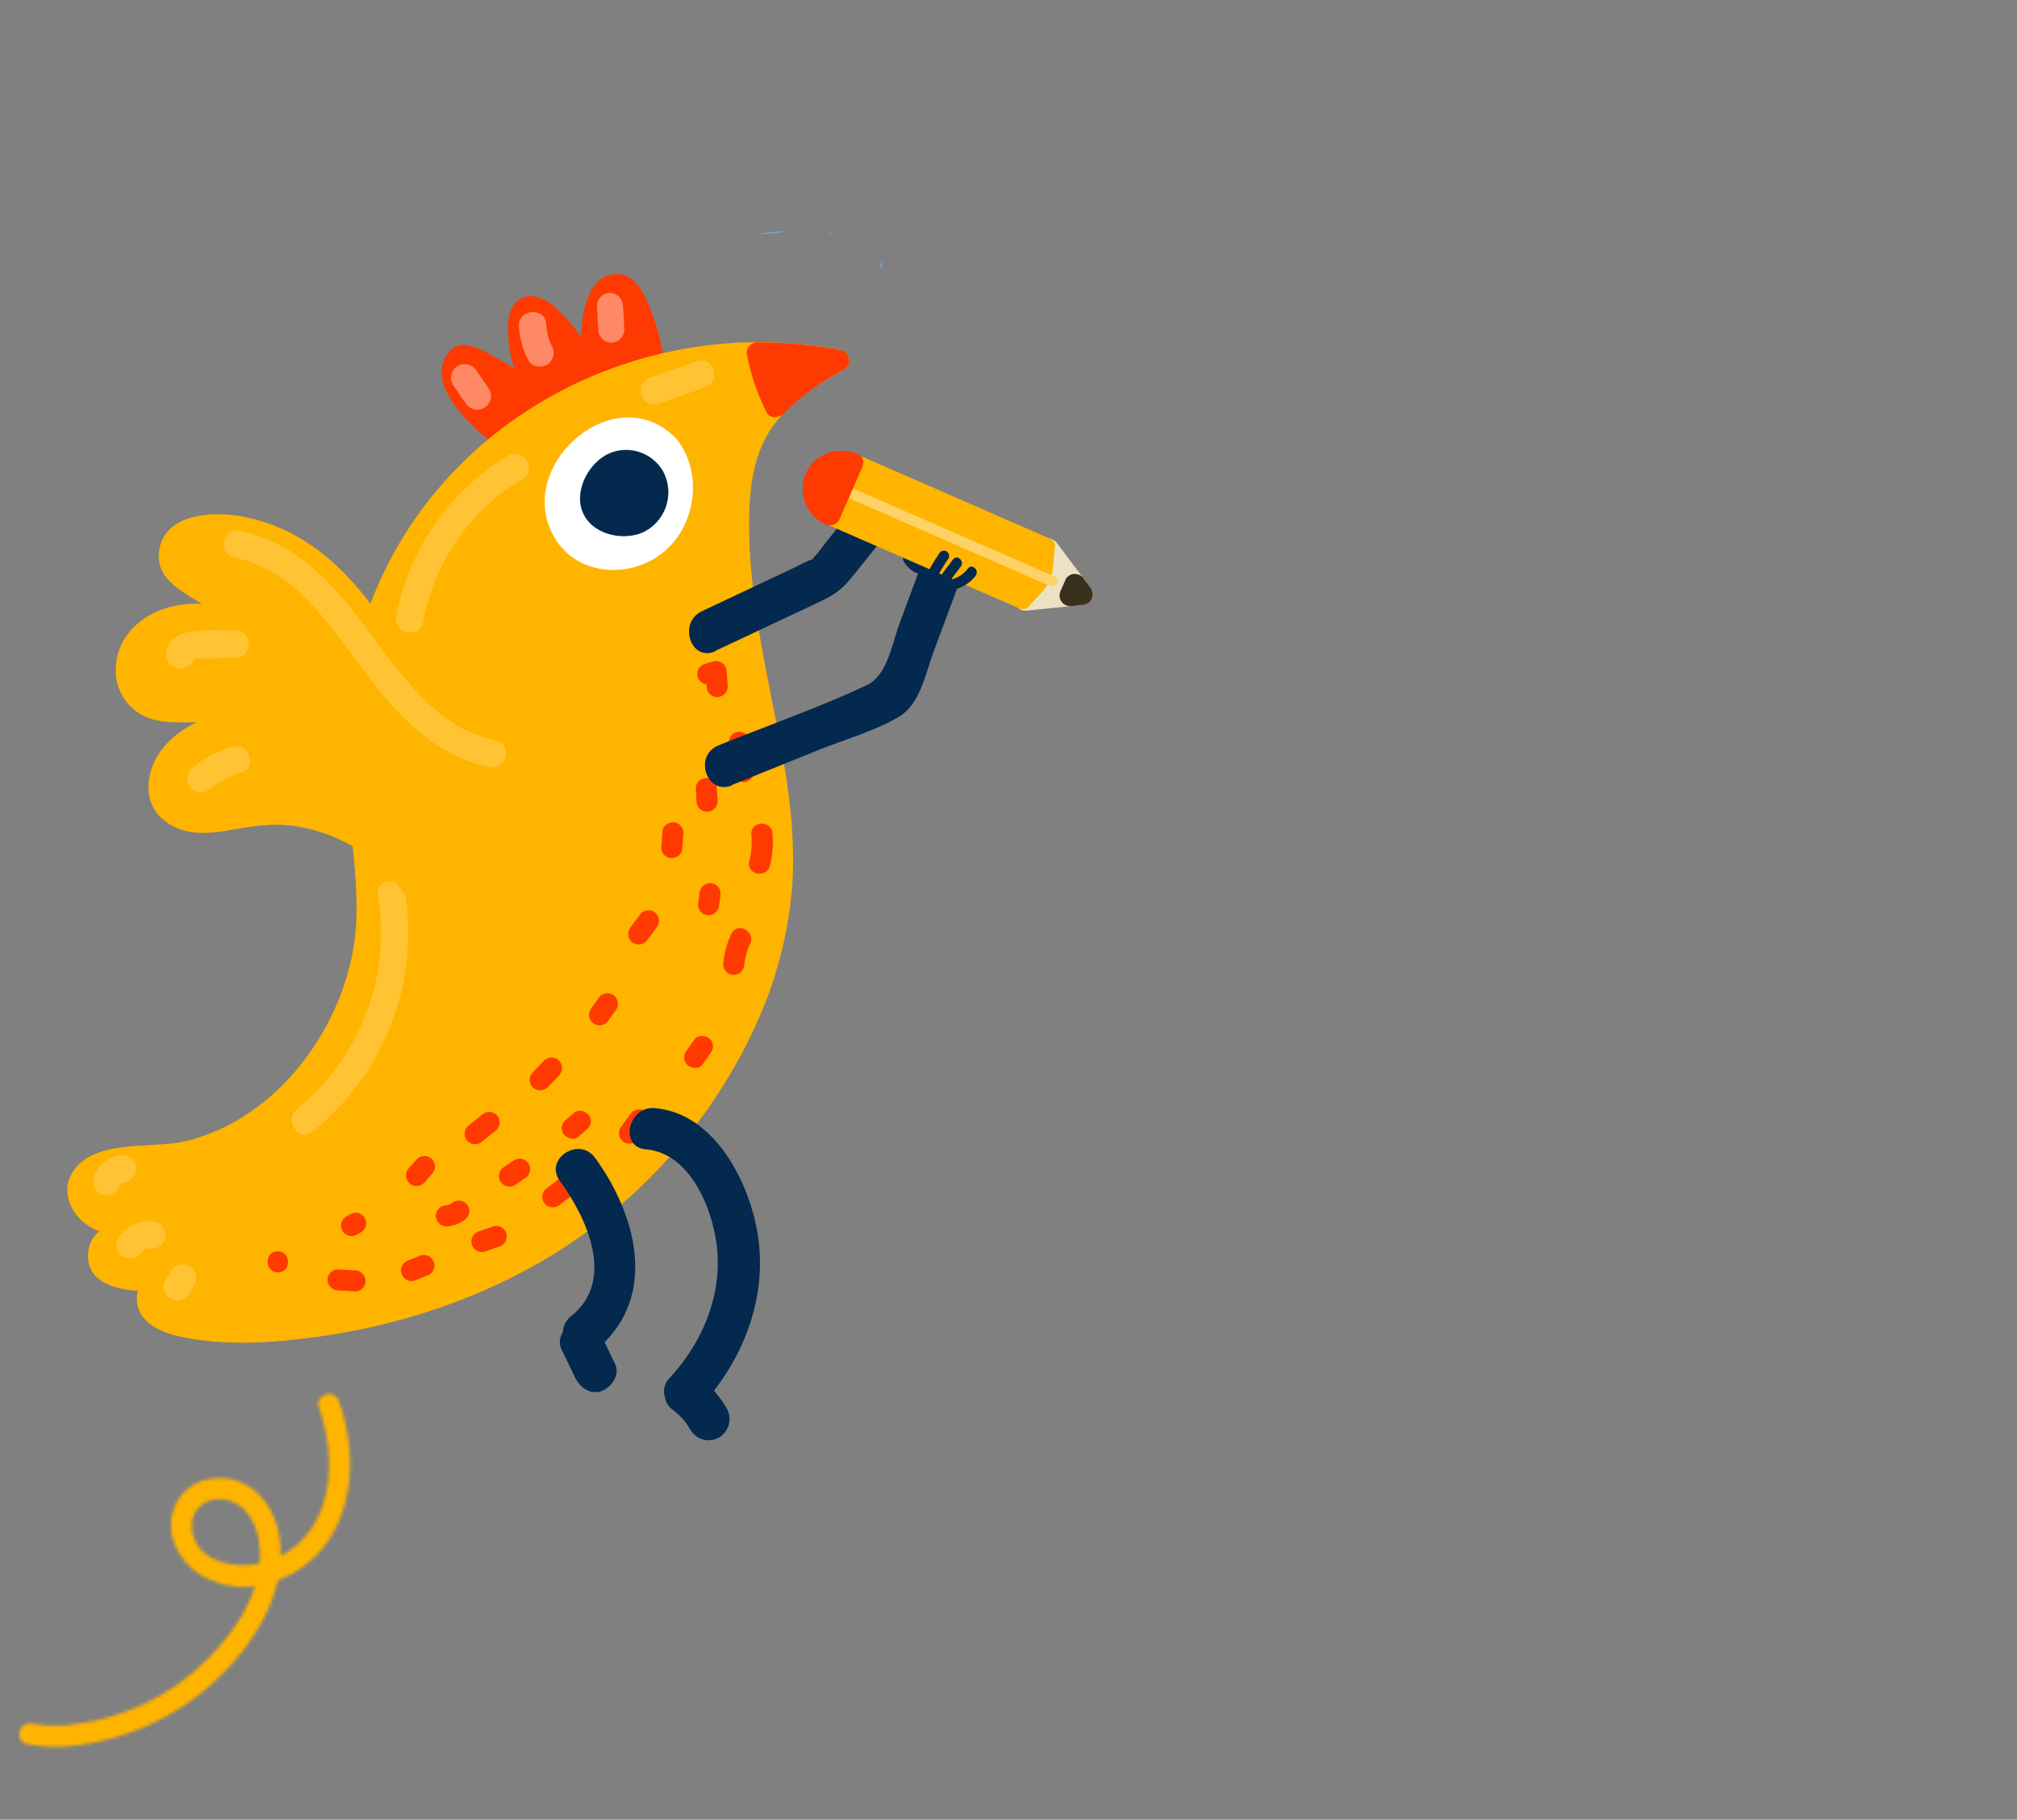 <svg width="624" height="563" viewBox="0 0 624 563" fill="none" xmlns="http://www.w3.org/2000/svg">
<rect x="0" y="0" width="624" height="563" fill="#808080" stroke="none"/>
<path d="M201.287 95.85C199.387 91.14 196.695 84.621 190.636 84.798C182.423 85.051 180.068 94.942 179.756 104.424C178.556 102.553 177.221 100.771 175.763 99.093C172.595 95.53 166.863 89.78 161.567 92.199C155.771 94.844 157.023 103.776 157.816 108.761C158.115 110.552 158.531 112.322 159.06 114.059C157.056 112.714 154.981 111.452 152.858 110.311C148.709 108.074 142.38 104.15 138.665 109.207C129.804 121.249 152.327 137.268 159.917 142.816C162.926 145.016 166.712 141.366 165.068 138.798L199.852 120.322C201.215 123.012 206.195 122.258 206.027 118.582C205.749 110.789 204.147 103.101 201.287 95.846" fill="#FF3A00"/>
<path d="M140.2 119.18L144.192 124.942C144.828 125.851 145.794 126.475 146.885 126.68C147.975 126.885 149.103 126.656 150.026 126.04C150.949 125.424 151.594 124.472 151.823 123.387C152.052 122.302 151.846 121.17 151.25 120.235L147.258 114.473C146.623 113.564 145.656 112.94 144.565 112.735C143.475 112.53 142.347 112.76 141.424 113.375C140.501 113.991 139.856 114.943 139.627 116.028C139.398 117.113 139.604 118.245 140.2 119.18Z" fill="#FF8966"/>
<path d="M160.538 100.874C160.743 104.606 161.763 108.249 163.527 111.545C164.577 113.587 167.659 113.914 169.418 112.724C170.335 112.083 170.969 111.114 171.189 110.017C171.409 108.921 171.198 107.782 170.598 106.837C169.62 104.827 169.084 102.63 169.025 100.396C168.779 94.947 160.306 95.437 160.552 100.899L160.538 100.874Z" fill="#FF8966"/>
<path d="M184.681 95.085L185.094 102.027C185.132 103.123 185.604 104.16 186.407 104.909C187.209 105.657 188.276 106.057 189.373 106.02C190.467 105.927 191.48 105.403 192.188 104.565C192.896 103.726 193.242 102.641 193.15 101.548L192.737 94.606C192.699 93.509 192.227 92.473 191.424 91.724C190.622 90.975 189.555 90.575 188.457 90.612C187.363 90.706 186.351 91.229 185.643 92.068C184.935 92.906 184.589 93.992 184.681 95.085Z" fill="#FF8966"/>
<path d="M262.509 110.649C262.406 110.048 262.115 109.496 261.679 109.071C261.242 108.646 260.682 108.37 260.079 108.283C198.66 96.316 134.902 129.529 113.735 189.136C108.346 204.003 105.898 219.774 106.529 235.574C107.289 251.854 110.798 267.997 110.253 284.315C109.256 314.437 87.081 346.485 56.663 353.222C46.413 355.491 27.611 352.139 21.828 363.789C19.493 368.516 21.471 374.045 25.104 377.501C26.726 379.013 28.632 380.188 30.712 380.958C29.75 381.729 28.952 382.684 28.365 383.767C27.778 384.85 27.414 386.04 27.294 387.266C26.347 396.197 34.938 398.993 42.637 399.346C42.256 400.783 42.216 402.289 42.519 403.745C43.759 409.618 50.066 412.289 55.339 413.439C68.908 416.553 84.072 415.534 97.723 413.677C126.142 409.83 154.68 399.833 178.333 383.395C202.711 366.544 222.024 343.364 234.192 316.354C240.324 302.81 244.03 288.295 245.142 273.471C246.245 256.165 243.28 239.062 239.906 222.153C235.899 202.079 231.718 182.12 231.752 161.558C231.762 152.081 232.832 141.888 237.938 133.611C243.422 124.854 252.445 119.089 261.234 114.24C261.879 113.932 262.376 113.381 262.615 112.708C262.855 112.035 262.817 111.294 262.511 110.648" fill="#FFB400"/>
<path d="M262.508 110.643C262.4 110.051 262.109 109.506 261.676 109.087C261.244 108.668 260.691 108.394 260.094 108.303C251.524 106.671 242.815 105.876 234.091 105.928C233.226 105.98 232.418 106.372 231.843 107.019C231.268 107.666 230.974 108.515 231.026 109.378C232.17 115.732 234.251 121.88 237.2 127.624C238.207 129.59 241.042 129.343 242.363 127.984C247.929 122.485 254.289 117.85 261.231 114.235C261.876 113.927 262.373 113.376 262.612 112.703C262.852 112.03 262.815 111.289 262.508 110.643Z" fill="#FF3A00"/>
<path d="M116.916 276.921C118.971 289.179 117.737 301.762 113.341 313.389C108.945 325.016 101.543 335.271 91.889 343.109C87.657 346.485 92.315 353.541 96.601 350.162C107.483 341.501 115.875 330.116 120.925 317.163C125.975 304.21 127.502 290.153 125.35 276.42C124.47 271.087 115.982 271.539 116.877 276.923L116.916 276.921Z" fill="#FFC333"/>
<path d="M37.644 357.419C35.613 357.579 33.679 358.356 32.103 359.646C30.527 360.936 29.383 362.677 28.825 364.636C28.593 365.736 28.806 366.883 29.419 367.827C30.031 368.77 30.992 369.433 32.093 369.67C33.191 369.874 34.327 369.649 35.264 369.041C36.202 368.433 36.87 367.489 37.131 366.403C37.056 366.656 36.819 367.088 37.079 366.628C37.143 366.498 37.215 366.372 37.293 366.25C37.412 366.05 37.392 366.083 37.232 366.345C36.818 366.644 37.232 366.345 37.382 366.231L37.58 366.023L37.307 366.262C37.477 366.17 37.637 366.059 37.784 365.933C38.363 365.545 37.58 366.023 37.58 366.023C37.58 366.023 38.666 365.828 37.847 365.89C37.028 365.952 38.067 365.877 38.147 365.872C39.27 365.805 40.322 365.295 41.069 364.454C41.816 363.613 42.198 362.51 42.132 361.387C42.065 360.264 41.554 359.214 40.713 358.468C39.871 357.721 38.767 357.339 37.644 357.406L37.644 357.419Z" fill="#FFC333"/>
<path d="M47.838 377.964C45.809 377.65 43.733 377.888 41.827 378.651C39.921 379.415 38.255 380.677 37.005 382.305C36.287 383.16 35.924 384.257 35.99 385.371C36.057 386.485 36.547 387.532 37.361 388.296C38.934 389.692 42.015 389.81 43.357 387.939C43.454 387.803 44.46 386.684 43.925 387.148C44.138 386.978 44.36 386.821 44.59 386.677C44.988 386.453 45.062 386.404 44.817 386.532C44.297 386.773 46.221 386.148 45.161 386.368C45.382 386.355 46.888 386.357 46.073 386.314C47.172 386.521 48.309 386.297 49.247 385.689C50.185 385.081 50.853 384.135 51.111 383.047C51.457 380.962 50.199 378.292 47.841 378.013L47.838 377.964Z" fill="#FFC333"/>
<path d="M52.649 393.516L51.071 396.224C50.566 397.229 50.48 398.392 50.83 399.461C51.18 400.529 51.939 401.416 52.94 401.929C53.95 402.411 55.106 402.486 56.169 402.138C57.233 401.79 58.121 401.046 58.649 400.06L60.228 397.352C60.731 396.347 60.818 395.183 60.467 394.115C60.117 393.047 59.359 392.16 58.358 391.647C57.349 391.164 56.192 391.089 55.129 391.437C54.065 391.786 53.177 392.53 52.649 393.516Z" fill="#FFC333"/>
<path d="M157.053 141.053C148.112 146.417 140.415 153.62 134.472 162.183C128.529 170.746 124.476 180.474 122.582 190.721C121.593 196.086 129.886 197.854 130.888 192.488C132.558 183.314 136.178 174.605 141.505 166.948C146.832 159.292 153.742 152.867 161.766 148.107C166.453 145.305 161.744 138.24 157.057 141.054" fill="#FFC333"/>
<path d="M203.697 124.936L218.239 119.81C223.364 117.989 220.675 109.953 215.499 111.777L200.957 116.916C195.833 118.737 198.522 126.773 203.698 124.949L203.697 124.936Z" fill="#FFC333"/>
<path d="M225.475 229.841L226.761 238.914C226.831 239.77 227.23 240.566 227.873 241.136C228.516 241.706 229.354 242.007 230.213 241.976C231.075 241.918 231.879 241.524 232.453 240.878C233.026 240.233 233.322 239.388 233.278 238.526L231.993 229.453C231.922 228.597 231.524 227.801 230.881 227.231C230.238 226.66 229.4 226.36 228.541 226.391C227.679 226.449 226.874 226.843 226.301 227.489C225.728 228.134 225.431 228.979 225.475 229.841" fill="#FF3A00"/>
<path d="M232.458 258.169C232.71 260.962 232.489 263.777 231.802 266.495C230.737 270.584 237.173 271.914 238.188 267.854C239.006 264.563 239.272 261.16 238.975 257.782C238.609 253.608 232.091 253.982 232.458 258.169Z" fill="#FF3A00"/>
<path d="M226.242 288.927C224.956 291.696 224.125 294.654 223.78 297.687C223.622 298.533 223.796 299.407 224.265 300.128C224.734 300.85 225.462 301.363 226.3 301.563C227.148 301.738 228.031 301.571 228.757 301.1C229.483 300.628 229.994 299.89 230.179 299.045C230.423 296.572 231.065 294.155 232.081 291.887C233.816 288.072 228.003 285.11 226.256 288.939L226.242 288.927Z" fill="#FF3A00"/>
<path d="M214.878 321.574L212.466 324.998C211.918 325.66 211.629 326.498 211.652 327.356C211.707 328.219 212.097 329.026 212.74 329.605C213.977 330.616 216.306 330.818 217.354 329.331L219.767 325.906C220.315 325.245 220.605 324.407 220.583 323.548C220.527 322.685 220.136 321.878 219.493 321.3C218.255 320.288 215.928 320.087 214.878 321.574Z" fill="#FF3A00"/>
<path d="M195.301 344.318L192.289 348.418C191.731 349.074 191.449 349.92 191.5 350.779C191.551 351.638 191.932 352.444 192.563 353.029C193.216 353.595 194.064 353.884 194.927 353.833C195.789 353.781 196.597 353.394 197.178 352.755L200.19 348.654C200.747 347.998 201.029 347.153 200.978 346.294C200.927 345.435 200.547 344.629 199.916 344.044C199.263 343.477 198.415 343.189 197.553 343.24C196.69 343.291 195.882 343.678 195.301 344.318Z" fill="#FF3A00"/>
<path d="M172.97 364.742L169.214 367.58C168.493 368.06 167.993 368.806 167.823 369.654C167.652 370.503 167.827 371.384 168.307 372.105C168.787 372.825 169.534 373.325 170.383 373.495C171.232 373.665 172.114 373.491 172.835 373.011L176.591 370.174C177.311 369.694 177.812 368.947 177.982 368.099C178.152 367.25 177.978 366.369 177.498 365.649C177.018 364.929 176.271 364.428 175.422 364.258C174.573 364.088 173.691 364.262 172.97 364.742Z" fill="#FF3A00"/>
<path d="M152.486 379.451L148.001 381.024C147.187 381.308 146.519 381.902 146.142 382.676C145.764 383.45 145.709 384.341 145.986 385.156C146.264 385.971 146.853 386.643 147.625 387.026C148.397 387.409 149.289 387.471 150.107 387.199L154.591 385.626C155.405 385.342 156.073 384.748 156.451 383.974C156.828 383.2 156.884 382.308 156.606 381.494C156.328 380.679 155.739 380.007 154.967 379.624C154.195 379.241 153.303 379.179 152.486 379.451Z" fill="#FF3A00"/>
<path d="M130.076 388.456L126.243 389.991C125.837 390.129 125.462 390.346 125.14 390.629C124.818 390.912 124.555 391.255 124.366 391.64C124.177 392.024 124.066 392.442 124.038 392.869C124.011 393.297 124.068 393.726 124.206 394.131C124.345 394.536 124.561 394.911 124.845 395.232C125.128 395.554 125.471 395.817 125.856 396.006C126.241 396.195 126.659 396.306 127.087 396.333C127.515 396.361 127.944 396.304 128.35 396.166L132.183 394.631C133.002 394.351 133.677 393.758 134.059 392.982C134.441 392.205 134.498 391.309 134.219 390.49C133.94 389.671 133.346 388.997 132.569 388.615C131.792 388.234 130.895 388.176 130.076 388.456Z" fill="#FF3A00"/>
<path d="M109.641 393.042L104.39 392.727C103.526 392.778 102.717 393.17 102.143 393.817C101.568 394.464 101.274 395.313 101.325 396.177C101.399 397.032 101.798 397.826 102.44 398.395C103.083 398.965 103.919 399.267 104.777 399.239L110.029 399.554C110.457 399.529 110.875 399.419 111.261 399.232C111.647 399.045 111.992 398.784 112.276 398.463C112.561 398.143 112.779 397.77 112.92 397.365C113.06 396.96 113.119 396.532 113.094 396.104C113.019 395.249 112.62 394.455 111.978 393.886C111.336 393.316 110.5 393.014 109.641 393.042Z" fill="#FF3A00"/>
<path d="M138.291 379.445C140.565 379.322 142.722 378.398 144.377 376.835C144.662 376.515 144.881 376.141 145.021 375.736C145.161 375.332 145.22 374.903 145.195 374.475C145.17 374.048 145.06 373.629 144.873 373.244C144.685 372.859 144.424 372.514 144.103 372.229C143.445 371.677 142.601 371.398 141.743 371.447C140.885 371.496 140.078 371.871 139.487 372.495C140.122 371.947 139.257 372.587 139.118 372.674C138.577 373.033 139.659 372.524 138.975 372.682L138.268 372.894C138.726 372.814 138.77 372.812 138.398 372.886L137.903 372.916C137.041 372.974 136.236 373.369 135.662 374.015C135.089 374.661 134.793 375.507 134.838 376.37C134.906 377.227 135.304 378.024 135.947 378.595C136.591 379.166 137.431 379.466 138.291 379.432L138.291 379.445Z" fill="#FF3A00"/>
<path d="M159.411 366.581L162.554 364.447C163.275 363.967 163.775 363.221 163.946 362.372C164.116 361.523 163.942 360.642 163.462 359.922C162.981 359.202 162.235 358.702 161.385 358.532C160.536 358.362 159.654 358.536 158.933 359.015L155.79 361.15C155.069 361.63 154.569 362.376 154.398 363.225C154.228 364.073 154.402 364.954 154.882 365.675C155.363 366.395 156.109 366.895 156.959 367.065C157.808 367.235 158.69 367.061 159.411 366.581Z" fill="#FF3A00"/>
<path d="M178.843 351.754L181.334 349.645C182.02 349.155 182.51 348.438 182.718 347.622C182.895 346.76 182.724 345.863 182.242 345.127C181.292 343.877 179.11 343.039 177.715 344.22L175.224 346.329C174.537 346.821 174.047 347.54 173.84 348.359C173.663 349.22 173.833 350.117 174.316 350.853C175.266 352.103 177.448 352.941 178.843 351.76" fill="#FF3A00"/>
<path d="M222.405 280.53L222.864 277.235C222.962 276.813 222.975 276.375 222.902 275.948C222.829 275.521 222.671 275.113 222.439 274.747C222.206 274.381 221.903 274.066 221.546 273.818C221.19 273.571 220.788 273.397 220.364 273.307C219.94 273.217 219.502 273.212 219.076 273.293C218.65 273.373 218.244 273.538 217.882 273.777C217.52 274.016 217.21 274.325 216.969 274.686C216.728 275.046 216.562 275.451 216.479 275.876L216.021 279.171C215.923 279.593 215.91 280.031 215.983 280.458C216.056 280.885 216.213 281.294 216.446 281.659C216.679 282.025 216.982 282.341 217.338 282.588C217.694 282.835 218.096 283.009 218.52 283.099C218.945 283.189 219.383 283.194 219.809 283.114C220.235 283.033 220.641 282.868 221.002 282.629C221.364 282.39 221.674 282.081 221.915 281.721C222.156 281.36 222.323 280.955 222.405 280.53Z" fill="#FF3A00"/>
<path d="M222.01 247.681L221.778 243.773C221.727 242.91 221.334 242.102 220.687 241.527C220.039 240.953 219.19 240.659 218.326 240.711C217.461 240.762 216.653 241.155 216.078 241.801C215.503 242.448 215.209 243.297 215.261 244.161L215.493 248.068C215.544 248.932 215.937 249.74 216.584 250.314C217.232 250.888 218.081 251.182 218.945 251.131C219.81 251.079 220.618 250.687 221.193 250.04C221.768 249.393 222.062 248.544 222.01 247.681Z" fill="#FF3A00"/>
<path d="M224.808 207.569C224.771 207.07 224.621 206.587 224.37 206.155C224.118 205.723 223.772 205.353 223.357 205.075C222.942 204.796 222.469 204.615 221.974 204.546C221.479 204.477 220.974 204.521 220.498 204.675L217.928 205.442C217.109 205.725 216.436 206.32 216.054 207.096C215.671 207.873 215.611 208.768 215.885 209.589C216.094 210.157 216.454 210.657 216.926 211.037C217.398 211.416 217.964 211.66 218.564 211.743L218.614 212.59C218.666 213.454 219.058 214.261 219.706 214.836C220.353 215.41 221.202 215.704 222.067 215.652C222.931 215.601 223.739 215.209 224.314 214.562C224.889 213.915 225.183 213.066 225.132 212.202L224.808 207.569Z" fill="#FF3A00"/>
<path d="M204.995 256.978L204.614 261.575C204.456 262.421 204.629 263.295 205.098 264.017C205.567 264.738 206.296 265.252 207.134 265.451C208.693 265.711 210.86 264.759 211.013 262.933L211.394 258.336C211.552 257.49 211.378 256.616 210.909 255.895C210.44 255.173 209.712 254.659 208.874 254.46C207.314 254.2 205.147 255.152 204.995 256.978Z" fill="#FF3A00"/>
<path d="M198.178 282.701L195.152 286.803C194.594 287.459 194.312 288.304 194.363 289.163C194.414 290.022 194.795 290.828 195.426 291.413C196.078 291.98 196.926 292.268 197.789 292.217C198.651 292.166 199.46 291.779 200.04 291.139L203.066 287.038C203.624 286.382 203.906 285.536 203.855 284.677C203.804 283.818 203.423 283.012 202.792 282.427C202.14 281.861 201.292 281.572 200.429 281.624C199.567 281.675 198.758 282.062 198.178 282.701Z" fill="#FF3A00"/>
<path d="M185.461 308.398L183.046 311.796C182.494 312.459 182.205 313.302 182.234 314.164C182.271 314.809 182.499 315.428 182.889 315.943C183.279 316.458 183.813 316.846 184.423 317.057C185.034 317.269 185.694 317.294 186.319 317.131C186.944 316.967 187.507 316.622 187.935 316.139L190.349 312.741C190.901 312.077 191.191 311.235 191.165 310.372C191.128 309.727 190.9 309.107 190.51 308.592C190.12 308.076 189.586 307.688 188.974 307.476C188.363 307.265 187.703 307.24 187.077 307.404C186.452 307.568 185.889 307.914 185.461 308.398Z" fill="#FF3A00"/>
<path d="M168.185 328.273L164.663 331.946C164.093 332.596 163.802 333.445 163.853 334.308C163.905 335.171 164.294 335.979 164.938 336.557C165.593 337.117 166.44 337.401 167.3 337.35C168.161 337.299 168.968 336.916 169.552 336.283L173.073 332.609C173.644 331.959 173.935 331.111 173.884 330.248C173.832 329.385 173.443 328.577 172.799 327.999C172.144 327.438 171.297 327.154 170.437 327.205C169.576 327.256 168.769 327.639 168.185 328.273Z" fill="#FF3A00"/>
<path d="M149.532 344.543L145.163 348.057C144.458 348.55 143.97 349.295 143.801 350.138C143.632 350.98 143.795 351.856 144.255 352.582C144.741 353.294 145.487 353.787 146.333 353.957C147.18 354.126 148.059 353.958 148.782 353.489L153.152 349.974C153.856 349.482 154.344 348.737 154.513 347.894C154.682 347.051 154.52 346.176 154.06 345.45C153.573 344.738 152.827 344.245 151.981 344.075C151.135 343.906 150.256 344.074 149.532 344.543Z" fill="#FF3A00"/>
<path d="M128.859 358.753L126.407 361.513C125.831 362.161 125.537 363.01 125.588 363.875C125.64 364.74 126.033 365.549 126.681 366.124C127.329 366.699 128.179 366.993 129.045 366.941C129.91 366.89 130.72 366.497 131.295 365.849L133.747 363.089C134.323 362.441 134.617 361.592 134.566 360.727C134.515 359.862 134.121 359.053 133.473 358.478C132.825 357.903 131.975 357.609 131.109 357.661C130.244 357.712 129.434 358.105 128.859 358.753Z" fill="#FF3A00"/>
<path d="M108.218 375.731L106.954 376.472C106.238 376.956 105.742 377.702 105.572 378.549C105.402 379.395 105.572 380.275 106.046 380.997C106.539 381.701 107.284 382.188 108.128 382.357C108.971 382.526 109.847 382.364 110.574 381.904L111.838 381.162C112.553 380.678 113.049 379.932 113.219 379.086C113.389 378.239 113.219 377.36 112.746 376.638C112.253 375.933 111.507 375.446 110.663 375.277C109.82 375.108 108.944 375.271 108.217 375.731" fill="#FF3A00"/>
<path d="M86.145 393.656C90.342 393.406 89.955 386.894 85.758 387.144C81.561 387.393 81.948 393.906 86.145 393.656Z" fill="#FF3A00"/>
<path d="M209.464 136.011C209.458 135.92 209.325 135.876 209.255 135.802C209.153 135.656 209.04 135.519 208.917 135.39C189.566 116.19 157.659 145.405 172.174 167.311C179.363 178.229 194.943 178.897 204.82 171.2C215.294 163.009 217.687 146.489 209.464 136.011Z" fill="white"/>
<path d="M205.544 146.636L205.469 146.51C205.39 146.289 205.289 146.076 205.17 145.874C203.572 143.059 200.994 140.93 197.927 139.893C194.859 138.856 191.517 138.982 188.537 140.249C182.327 142.932 177.68 151.43 180.085 158.031C182.695 165.196 192.241 167.543 198.799 164.761C202.094 163.245 204.653 160.487 205.917 157.09C207.182 153.693 207.047 149.934 205.544 146.636Z" fill="#04294F"/>
<path d="M131.8 216.852C120.381 191.886 103.413 164.463 73.874 159.609C64.627 158.094 49.863 159.259 49.102 171.539C48.793 176.681 52.237 180.267 56.213 182.88C58.268 184.234 60.296 185.552 62.453 186.835C58.187 186.566 53.913 187.181 49.896 188.64C42.336 191.491 36.358 197.758 35.852 206.075C35.52 209.731 36.485 213.387 38.577 216.405C40.669 219.422 43.756 221.609 47.298 222.583C51.74 223.822 56.428 223.465 60.979 223.429C57.297 225.071 53.991 227.452 51.269 230.424C44.511 237.963 43.162 250.055 53.201 255.445C58.701 258.398 64.809 257.944 70.752 256.897C77.845 255.652 84.422 254.503 91.608 255.657C98.668 256.755 105.41 259.347 111.385 263.262C117.359 267.176 122.427 272.322 126.248 278.354C128.501 281.906 133.935 278.289 131.684 274.737C130.832 273.389 129.892 272.098 128.928 270.835L128.579 220.965C130.841 220.974 132.911 219.27 131.8 216.852Z" fill="#FFB400"/>
<path d="M72.483 172.511C91.362 176.289 102.084 193.611 112.85 207.911C122.794 221.161 134.598 234.001 151.554 237.345C156.916 238.412 158.684 230.111 153.323 229.045C134.421 225.306 123.686 207.998 112.92 193.699C102.976 180.448 91.194 167.542 74.251 164.197C68.954 163.113 67.12 171.418 72.482 172.498L72.483 172.511Z" fill="#FFC333"/>
<path d="M59.983 202.548C58.759 203.964 58.58 204.449 59.446 204.005C59.814 203.869 60.206 203.81 60.598 203.831C61.841 203.731 63.088 203.697 64.335 203.727L73.056 203.47C78.515 203.315 78.011 194.849 72.553 195.004C66.624 195.173 50.699 193.101 51.51 203.052C51.965 208.488 60.438 207.998 59.983 202.548Z" fill="#FFC333"/>
<path d="M64.515 244.394C67.441 241.925 70.853 240.097 74.529 239.027C79.763 237.487 77.036 229.454 71.79 230.995C67.406 232.275 63.328 234.435 59.806 237.341C58.894 237.986 58.264 238.955 58.044 240.05C57.825 241.144 58.033 242.281 58.626 243.228C59.257 244.157 60.228 244.801 61.33 245.021C62.431 245.242 63.576 245.021 64.517 244.407L64.515 244.394Z" fill="#FFC333"/>
<path d="M286.383 174.719C285.524 174.615 284.703 174.304 283.991 173.814C283.278 173.324 282.695 172.668 282.291 171.903C281.273 170.069 278.561 171.89 279.573 173.712C280.203 174.832 281.081 175.793 282.14 176.521C283.199 177.249 284.411 177.724 285.683 177.91C287.755 178.205 288.441 175.015 286.356 174.72L286.383 174.719Z" fill="#04294F"/>
<path d="M226.416 242.88L252.973 232.151C261.148 228.829 270.584 226.242 278.163 221.713C284.642 217.838 286.208 208.739 288.631 202.203L298.317 176.126C301.214 168.321 289.649 162.356 286.68 170.283L278.313 192.805C275.922 199.234 274.579 208.986 268.076 212.026C253.211 218.988 237.422 224.476 222.222 230.647C214.48 233.787 218.62 246.18 226.436 242.997L226.416 242.88Z" fill="#04294F"/>
<path d="M221.351 201.356L253.163 186.394C258.253 184 260.437 182.471 263.75 178.327L280.412 157.586C285.647 151.04 275.909 142.352 270.647 148.926L254.996 168.456C253.999 169.866 252.917 171.214 251.756 172.492C251.479 172.878 251.182 173.249 250.866 173.604C253.049 171.827 246.707 175.158 246.707 175.158L217.137 189.107C209.63 192.651 213.739 204.994 221.351 201.457L221.351 201.356Z" fill="#04294F"/>
<path d="M337.548 182.069L326.895 167.906C326.443 167.303 325.792 166.879 325.057 166.708C324.722 166.551 324.359 166.46 323.989 166.443C323.619 166.425 323.249 166.481 322.901 166.606C322.552 166.731 322.232 166.924 321.958 167.173C321.684 167.423 321.462 167.723 321.305 168.058C321.275 168.119 321.249 168.181 321.224 168.243C321.051 168.512 320.922 168.806 320.844 169.116L314.234 184.226C313.987 184.74 313.878 185.308 313.915 185.876C313.953 186.444 314.137 186.993 314.45 187.469C314.763 187.944 315.193 188.332 315.7 188.592C316.206 188.853 316.772 188.978 317.341 188.956L335.01 187.147C337.351 186.904 339.111 184.146 337.548 182.069Z" fill="#EAE2C2"/>
<path d="M325.034 166.748L265.11 140.575C264.529 140.288 263.859 140.239 263.243 140.439C262.626 140.64 262.113 141.073 261.812 141.647L254.328 158.77C254.04 159.35 253.991 160.02 254.191 160.636C254.392 161.252 254.825 161.765 255.399 162.066L315.324 188.238C315.808 188.473 316.355 188.546 316.884 188.446C317.412 188.346 317.895 188.079 318.26 187.685C320.26 185.226 323.449 182.54 324.754 179.652C326.059 176.764 325.878 172.579 326.319 169.455C326.318 169.36 326.313 169.264 326.302 169.169C326.42 168.68 326.357 168.165 326.124 167.72C325.89 167.275 325.503 166.929 325.034 166.748Z" fill="#FFB400"/>
<path d="M262.565 154.099L324.785 181.272C326.707 182.112 328.193 179.201 326.261 178.361L264.041 151.188C262.119 150.348 260.632 153.26 262.565 154.099Z" fill="#FFD266"/>
<path d="M265.23 140.412C259.14 138.082 252.134 140.158 249.349 146.337C248.075 149.232 247.981 152.51 249.088 155.474C250.195 158.437 252.415 160.852 255.276 162.205C256.051 162.586 256.943 162.649 257.764 162.38C258.584 162.111 259.266 161.533 259.665 160.768L266.656 144.785C266.778 144.492 266.861 144.183 266.901 143.868C267.155 143.225 267.143 142.506 266.868 141.871C266.593 141.237 266.076 140.737 265.432 140.483C265.366 140.456 265.298 140.433 265.23 140.412Z" fill="#FF3A00"/>
<path d="M337.548 182.067L335.218 178.977C334.93 178.513 334.512 178.142 334.016 177.912C333.785 177.808 333.544 177.73 333.296 177.68C332.921 177.572 332.529 177.538 332.141 177.581C331.753 177.624 331.378 177.744 331.036 177.932L330.744 178.093C330.263 178.382 329.883 178.81 329.654 179.321L328.121 182.811C327.874 183.324 327.763 183.892 327.801 184.461C327.838 185.029 328.022 185.578 328.335 186.054C328.648 186.531 329.079 186.918 329.586 187.178C330.093 187.439 330.659 187.564 331.228 187.541L335.129 187.139C335.69 187.081 336.228 186.88 336.689 186.555C337.151 186.23 337.521 185.791 337.764 185.282C338.007 184.773 338.114 184.209 338.077 183.646C338.039 183.083 337.857 182.54 337.548 182.067Z" fill="#3B301B"/>
<path d="M262.302 150.642L324.522 177.815L262.302 150.642Z" fill="#E5A024"/>
<path d="M289.888 178.668C290.895 176.744 292.011 174.88 293.232 173.084C293.507 172.755 293.646 172.333 293.621 171.904C293.595 171.476 293.407 171.073 293.095 170.779C292.769 170.494 292.345 170.349 291.913 170.374C291.481 170.4 291.077 170.595 290.788 170.916C289.397 172.93 288.124 175.021 286.974 177.181C286.877 177.372 286.819 177.581 286.803 177.794C286.786 178.008 286.812 178.223 286.879 178.426C287.014 178.837 287.307 179.178 287.693 179.374C288.079 179.569 288.528 179.603 288.939 179.468C289.351 179.334 289.692 179.041 289.887 178.655L289.888 178.668Z" fill="#04294F"/>
<path d="M293.441 180.346L297.272 175.255C298.481 173.589 296.101 171.404 294.829 173.087L290.994 178.184C289.785 179.851 292.165 182.036 293.439 180.352" fill="#04294F"/>
<path d="M296.15 182.125C298.426 181.403 300.422 179.992 301.862 178.087C303.071 176.42 300.678 174.236 299.417 175.919C298.345 177.385 296.834 178.472 295.102 179.025C294.721 179.184 294.415 179.482 294.245 179.859C294.075 180.235 294.055 180.662 294.188 181.053C294.32 181.444 294.597 181.77 294.961 181.965C295.325 182.161 295.749 182.211 296.149 182.106L296.15 182.125Z" fill="#04294F"/>
<path d="M240.991 71.96L242.902 71.542C243.302 71.455 236.797 72.015 236.397 72.102L234.486 72.519C234.087 72.606 240.592 72.047 240.991 71.96Z" fill="#66ADF5"/>
<path d="M256.906 72.506L257.974 72.073C258.142 72.005 257.57 72.007 257.401 72.076L256.333 72.509C256.165 72.577 256.737 72.575 256.906 72.506Z" fill="#66ADF5"/>
<path d="M272.496 83.046L273.008 81.721C273.111 81.453 272.939 80.806 272.835 81.073L272.324 82.397C272.221 82.666 272.392 83.313 272.496 83.046Z" fill="#66ADF5"/>
<path d="M184.066 358.19C179.125 351.439 168.224 358.623 173.204 365.372C181.461 376.644 190.613 396.138 176.686 407.213C175.918 407.801 175.29 408.553 174.848 409.413C174.406 410.274 174.161 411.222 174.13 412.188C173.617 412.94 173.304 413.81 173.221 414.716C173.137 415.622 173.286 416.534 173.653 417.367L177.948 426.261C179.438 429.322 182.682 431.717 186.235 430.33C189.214 429.172 191.891 425.34 190.308 422.049L187.041 415.243C203.124 399.32 196.453 375.118 184.066 358.196" fill="#04294F"/>
<path d="M220.885 430.282C231.358 416.785 237.064 399.663 234.513 382.496C232.076 366.158 221.22 344.402 202.553 342.844C194.284 342.159 191.497 354.912 199.832 355.606C213.99 356.79 221.068 375.257 221.947 387.425C222.999 402.041 216.908 415.762 207.14 426.368C206.349 427.15 205.8 428.143 205.559 429.228C205.317 430.313 205.393 431.445 205.778 432.488C205.993 433.854 206.721 435.087 207.815 435.935C209.117 436.921 210.33 438.021 211.437 439.222L211.579 439.41C211.806 439.71 212.047 440.01 212.261 440.311C212.816 441.075 213.309 441.882 213.79 442.703C214.266 443.416 214.878 444.027 215.59 444.503C216.303 444.98 217.103 445.311 217.944 445.478C218.785 445.645 219.65 445.645 220.491 445.478C221.332 445.311 222.132 444.98 222.845 444.504C224.252 443.517 225.224 442.026 225.56 440.341C225.896 438.656 225.569 436.907 224.649 435.457C223.571 433.61 222.311 431.877 220.886 430.282" fill="#04294F"/>
<mask id="mask0_234_1611" style="mask-type:alpha" maskUnits="userSpaceOnUse" x="5" y="431" width="104" height="110">
<path d="M20.413 540.352C16.403 540.619 12.376 540.383 8.425 539.651C7.67 539.531 6.99 539.126 6.526 538.519C6.061 537.913 5.848 537.151 5.929 536.391C5.951 535.588 6.266 534.821 6.816 534.234C7.366 533.647 8.111 533.282 8.912 533.208C9.204 533.192 9.497 533.211 9.784 533.266C13.123 533.85 16.521 534.031 19.903 533.805C31.777 532.838 43.217 528.898 53.166 522.347C62.311 516.367 74.537 504.504 78.902 490.754C78.226 490.848 77.545 490.914 76.88 490.954C71.694 491.269 66.534 490.002 62.085 487.322C58.618 485.179 55.882 482.038 54.237 478.311C52.566 474.589 52.422 470.36 53.837 466.533C54.874 463.875 56.672 461.582 59.008 459.941C61.343 458.3 64.11 457.384 66.964 457.307C68.573 457.212 70.187 457.345 71.758 457.702C75.73 458.652 79.249 460.95 81.715 464.203C84.194 467.44 85.824 471.244 86.458 475.271C86.763 477.305 86.886 479.362 86.824 481.418C103.22 472.758 104.45 451.567 98.655 435.542C98.472 435.106 98.398 434.632 98.441 434.162C98.482 433.691 98.639 433.237 98.896 432.841C99.209 432.395 99.621 432.026 100.098 431.764C100.576 431.501 101.108 431.351 101.652 431.325C102.343 431.263 103.035 431.437 103.613 431.819C104.191 432.202 104.622 432.77 104.834 433.43C106.701 438.571 107.829 443.951 108.185 449.408C108.573 454.78 108.072 460.179 106.701 465.388C103.668 476.561 96.63 484.669 86.348 488.832L85.95 488.973C85.051 492.92 83.661 496.74 81.811 500.342C79.925 504.03 77.689 507.529 75.133 510.791C70.176 517.141 64.273 522.694 57.63 527.255C46.569 534.768 33.744 539.281 20.413 540.352ZM67.294 463.809C66.146 463.855 65.019 464.132 63.981 464.626C62.943 465.119 62.015 465.817 61.254 466.677C60.533 467.538 59.997 468.536 59.679 469.612C59.36 470.688 59.266 471.817 59.402 472.931C60.187 481.415 68.737 484.726 76.853 484.244C78.015 484.176 79.17 484.024 80.311 483.791C80.618 480.739 80.4 477.658 79.665 474.68C78.263 469.132 74.784 465.176 70.352 464.099C69.353 463.849 68.322 463.752 67.294 463.809Z" fill="#05C3FA"/>
</mask>
<g mask="url(#mask0_234_1611)">
<rect x="-34" y="395.821" width="192" height="165" fill="#00AEE0"/>
<rect x="-34" y="395.821" width="192" height="165" fill="#FFB400"/>
</g>
</svg>
